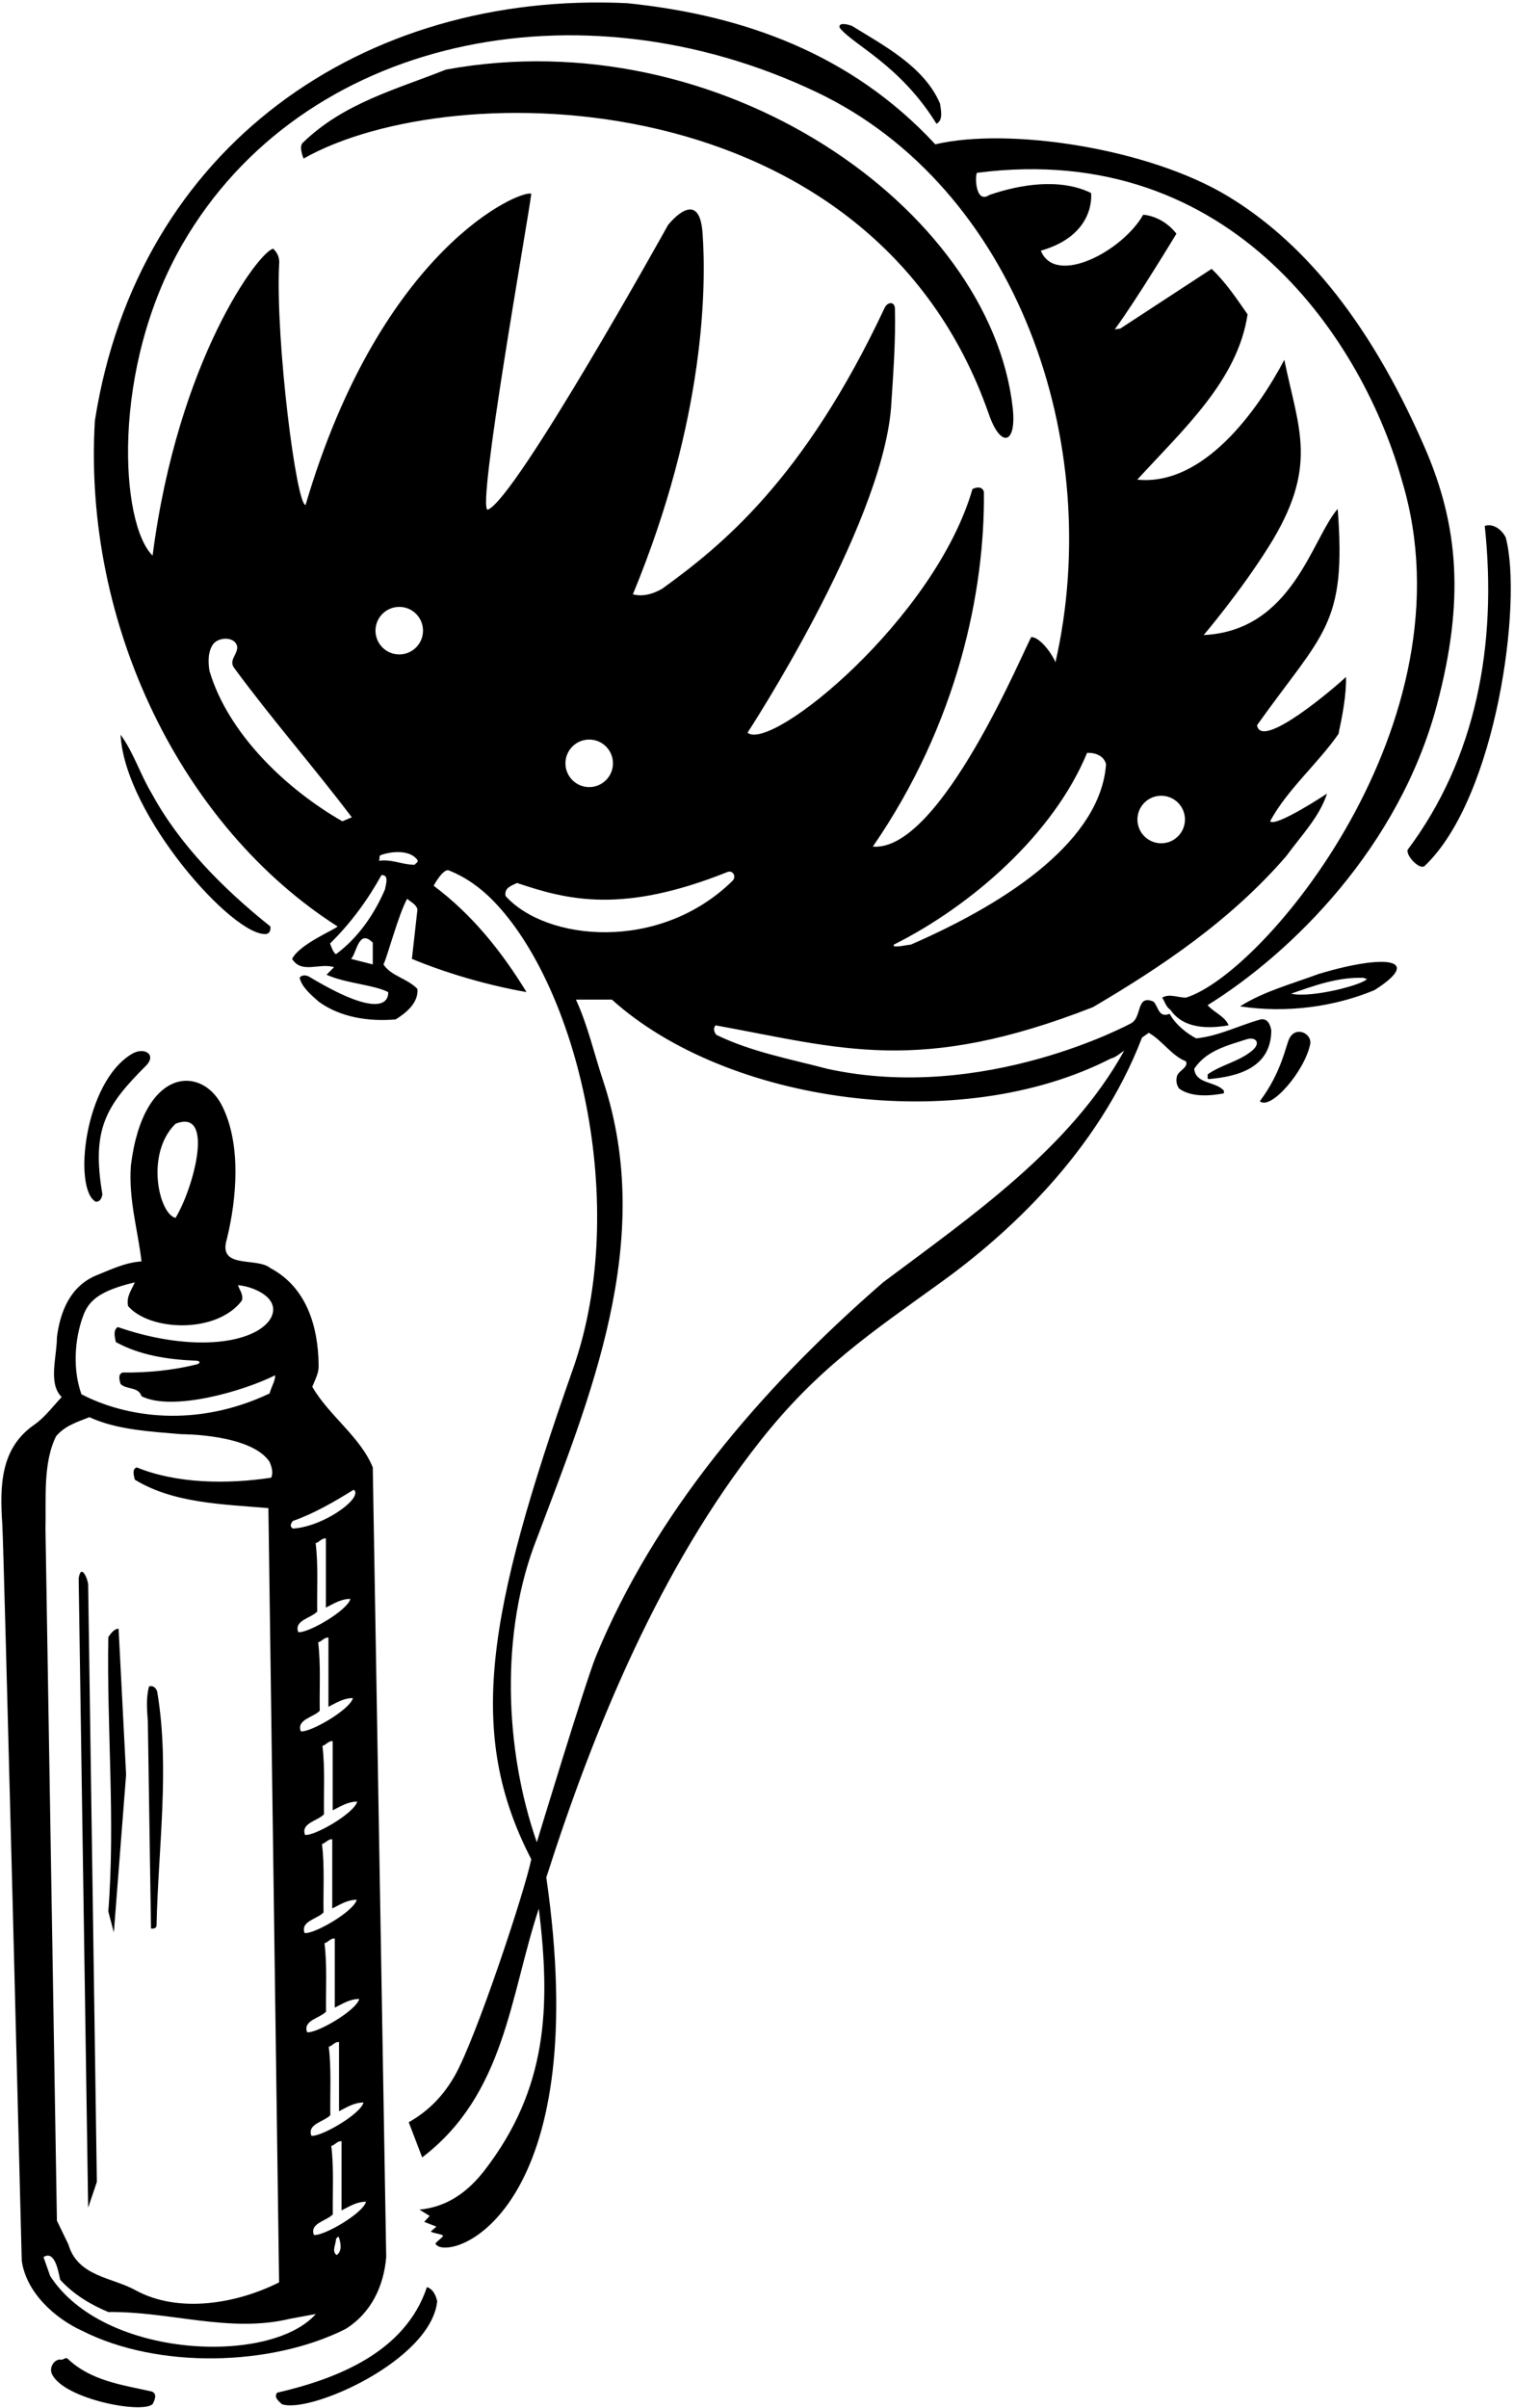 <?xml version="1.0" encoding="UTF-8"?>
<svg xmlns="http://www.w3.org/2000/svg" xmlns:xlink="http://www.w3.org/1999/xlink" width="383pt" height="609pt" viewBox="0 0 383 609" version="1.1">
<g id="surface1">
<path style=" stroke:none;fill-rule:nonzero;fill:rgb(0%,0%,0%);fill-opacity:1;" d="M 380.898 135.898 C 379.898 133.898 377.699 132.301 375.602 133 C 378.801 163.102 373.398 191.801 356.102 214.898 C 355.602 216.398 359.301 220.301 360.5 218.898 C 378.645 201.523 385.234 151.965 380.898 135.898 "/>
<path style=" stroke:none;fill-rule:nonzero;fill:rgb(0%,0%,0%);fill-opacity:1;" d="M 333.602 246.301 C 326.898 248.801 319.699 250.699 313.699 254.5 C 325.5 256.301 337.602 254.602 347.699 250.398 C 359.949 242.641 351.02 241.074 333.602 246.301 Z M 326.602 251.301 C 332.301 249.301 338.602 247 345.102 247.301 C 345.301 247.602 345.602 247.5 345.801 247.5 C 345.5 248.801 332.102 252.5 326.602 251.301 "/>
<path style=" stroke:none;fill-rule:nonzero;fill:rgb(0%,0%,0%);fill-opacity:1;" d="M 236.898 31.301 C 238.699 30.398 238 27.801 237.801 26.199 C 233.832 16.906 223.773 11.645 215.605 6.602 C 215.336 6.434 212 5.301 212.398 7 C 215.699 11.301 227.664 16.332 236.898 31.301 "/>
<path style=" stroke:none;fill-rule:nonzero;fill:rgb(0%,0%,0%);fill-opacity:1;" d="M 24.199 303.898 C 25.398 304 25.801 302.801 25.898 302 C 23.082 285.496 26.863 279.578 36.887 269.555 C 39.781 266.656 36.441 264.703 33.402 266.504 C 21.16 273.758 18.512 300.828 24.199 303.898 "/>
<path style=" stroke:none;fill-rule:nonzero;fill:rgb(0%,0%,0%);fill-opacity:1;" d="M 67.398 236.199 C 68.301 236 68.5 235.102 68.398 234.301 C 56.5 224.801 45.398 213.602 38.398 200.699 C 35.5 195.898 33.801 190.301 30.5 185.801 C 31.527 206.125 59.172 237.141 67.398 236.199 "/>
<path style=" stroke:none;fill-rule:nonzero;fill:rgb(0%,0%,0%);fill-opacity:1;" d="M 38.398 604.801 C 30.801 603.102 22.898 602.102 17 596.398 C 16.301 596.199 15.898 597 15.102 596.699 C 13.398 596.898 12.398 599 13.199 600.5 C 16.301 606.699 35.801 610.5 38.602 608 C 39.102 607 39.898 605.398 38.398 604.801 "/>
<path style=" stroke:none;fill-rule:nonzero;fill:rgb(0%,0%,0%);fill-opacity:1;" d="M 108 578.398 C 102.5 594.898 85.199 601.602 70.102 605.102 C 69.199 606.301 70.5 607.199 71.301 608 C 78.188 610.527 108.957 597.062 110.602 582 C 110.301 580.602 109.602 578.898 108 578.398 "/>
<path style=" stroke:none;fill-rule:nonzero;fill:rgb(0%,0%,0%);fill-opacity:1;" d="M 250.16 104.77 C 253.215 113.539 257.219 112.312 256.184 103.094 C 250.531 52.828 182.637 4.781 112.801 17.602 C 100.301 22.602 87 26 76.602 36.102 C 75.5 37.102 76.801 40.102 76.801 40.102 C 114.508 18.723 220.688 20.141 250.16 104.77 "/>
<path style=" stroke:none;fill-rule:nonzero;fill:rgb(0%,0%,0%);fill-opacity:1;" d="M 97.699 570.801 L 94.301 371.102 C 91.199 363.398 83.102 357.898 79 350.699 C 79.699 348.898 80.699 347.301 80.602 345.199 C 80.5 335.398 77.5 325.5 68.398 320.699 C 64.898 317.801 55 321.102 57.398 313.301 C 59.898 303.102 61 289.699 56.398 280.102 C 51.441 269.352 36.227 269.438 33.102 294.801 C 32.5 303.398 34.898 311.199 35.801 319 C 31.5 319.301 28 321.102 24.199 322.602 C 17.699 325.398 15.199 331.801 14.398 338.199 C 14.398 343.102 12.102 349.898 15.602 353.301 C 13.102 356 11.199 358.602 8.398 360.5 C 0.086 366.438 -0.062 375.852 0.582 385.473 C 0.969 391.242 5.5 571.699 5.5 571.699 C 6.602 579.699 13.801 586.301 20.898 589.5 C 39.898 599.102 68.5 598.5 87.398 589 C 94 584.898 97.102 578 97.699 570.801 Z M 83.16 517.617 C 84.062 517.414 84.66 516.316 85.762 516.414 L 85.762 533.914 C 87.762 532.914 89.562 531.715 91.961 531.715 C 91.16 534.715 81.062 540.516 78.762 540.117 C 77.66 537.117 81.961 536.617 83.562 534.914 C 83.461 529.414 83.863 523.117 83.16 517.617 Z M 77.684 513.93 C 76.586 510.93 80.887 510.43 82.484 508.73 C 82.387 503.23 82.785 496.93 82.086 491.43 C 82.984 491.23 83.586 490.129 84.684 490.23 L 84.684 507.73 C 86.684 506.73 88.484 505.527 90.887 505.527 C 90.086 508.527 79.984 514.328 77.684 513.93 Z M 79.848 390.254 C 80.746 390.051 81.348 388.953 82.445 389.051 L 82.445 406.551 C 84.445 405.551 86.246 404.352 88.648 404.352 C 87.848 407.352 77.746 413.152 75.445 412.754 C 74.348 409.754 78.648 409.254 80.246 407.551 C 80.148 402.051 80.547 395.754 79.848 390.254 Z M 80.887 432.637 C 80.785 427.137 81.184 420.836 80.484 415.336 C 81.387 415.137 81.984 414.035 83.086 414.137 L 83.086 431.637 C 85.086 430.637 86.887 429.434 89.285 429.434 C 88.484 432.434 78.387 438.234 76.086 437.836 C 74.984 434.836 79.285 434.336 80.887 432.637 Z M 81.449 466.344 C 82.348 466.145 82.949 465.047 84.047 465.145 L 84.047 482.645 C 86.047 481.645 87.848 480.445 90.246 480.445 C 89.449 483.445 79.348 489.246 77.047 488.844 C 75.949 485.844 80.246 485.344 81.848 483.645 C 81.746 478.145 82.148 471.844 81.449 466.344 Z M 77.16 464.023 C 76.062 461.023 80.363 460.523 81.961 458.824 C 81.863 453.324 82.262 447.023 81.562 441.523 C 82.461 441.324 83.062 440.223 84.16 440.324 L 84.16 457.824 C 86.16 456.824 87.961 455.621 90.363 455.621 C 89.562 458.621 79.461 464.422 77.16 464.023 Z M 74.047 384.66 C 79.445 382.762 84.445 379.863 89.445 376.762 C 89.93 377.004 89.938 377.426 89.848 377.855 C 89.258 380.664 80.676 386.238 74.047 386.562 C 73.246 385.965 73.562 385.375 74.047 384.66 Z M 44.398 284.199 C 54.52 280.148 48.883 300.719 44.398 308 C 40.168 306.984 36.73 291.691 44.398 284.199 Z M 21.051 332.73 C 22.434 328.988 25.074 326.449 34.102 324.301 C 33.301 326.199 31.898 327.898 32.398 330.301 C 37.871 336.652 54.797 337.379 61.199 328.898 C 61.602 327.301 60.602 326.301 60.199 325 C 61.562 325.141 62.914 325.465 64.176 325.973 C 71.188 328.812 69.898 333.598 65.422 336.344 C 58.512 340.586 44.652 340.766 29.801 335.602 C 28.5 336.398 29.102 338.301 29.301 339.398 C 35.34 342.727 42.371 343.828 49.664 344.121 C 50.703 344.16 50.766 344.797 49.723 345.055 C 43.75 346.547 37.301 347.184 31 347.102 C 29.699 347.602 30.301 349.199 30.5 350 C 32 351.5 35 350.602 35.801 353.102 C 43.633 357.016 61.477 351.859 69.602 347.801 C 69.699 349.102 68.602 350.801 68.199 352.398 C 49.609 361.195 31.891 358.473 20.602 352.602 C 18.422 346.488 18.77 338.91 21.051 332.73 Z M 14.199 363.199 C 16.5 360.5 19.602 359.602 22.602 358.398 C 29.602 361.602 37.801 362 45.801 362.699 C 45.801 362.699 63.5 362.602 68.199 369.699 C 68.699 370.898 69.199 372.398 68.602 373.699 C 57.398 375.398 44.602 375.199 34.602 371.102 C 33.301 371.5 33.898 373.301 34.102 374.199 C 43.898 380.199 56.301 380.398 67.898 381.398 L 70.602 577.199 C 60.102 582.5 45.301 585.199 34.301 579.199 C 28.398 575.898 19.699 575.801 17.301 567.602 L 14.398 561.602 L 11.5 386.699 C 11.699 379.199 10.801 370 14.199 363.199 Z M 12.699 575.602 L 11 570.801 C 14.301 568.699 14.977 576.273 15.273 576.594 C 18.73 580.34 22.98 582.859 27.398 584.699 C 43 584.5 58.102 590.102 73.398 586.398 L 79.898 585.199 C 68.414 598.199 26.254 596.535 12.699 575.602 Z M 79.398 565.199 C 78.301 562.199 82.602 561.699 84.199 560 C 84.102 554.5 84.5 548.199 83.801 542.699 C 84.699 542.5 85.301 541.402 86.398 541.5 L 86.398 559 C 88.398 558 90.199 556.801 92.602 556.801 C 91.801 559.801 81.699 565.602 79.398 565.199 Z M 85.199 570.301 C 83.801 569.398 85 567.602 85 566.199 C 85.199 566.102 85.301 565.602 85.699 565.699 C 86.199 567.301 86.625 569.125 85.199 570.301 "/>
<path style=" stroke:none;fill-rule:nonzero;fill:rgb(0%,0%,0%);fill-opacity:1;" d="M 24.5 551.801 L 22.301 400.801 C 22.301 399.5 20.5 395.102 19.898 399.199 L 22.301 558.301 L 24.5 551.801 "/>
<path style=" stroke:none;fill-rule:nonzero;fill:rgb(0%,0%,0%);fill-opacity:1;" d="M 305.699 272.898 C 313.102 272.297 321.602 270.035 321.602 260.5 C 321.301 259.102 320.699 257.5 318.898 257.801 C 313.5 259.301 308.398 262 302.602 262.602 C 300.102 261.301 297.301 259 295.898 256.398 C 293 257.5 293.102 254.602 291.801 253.301 C 287.301 251.398 289 257.301 286.102 258.801 C 286.102 258.801 249 279 209.301 270.301 C 199.801 267.801 190 266 181.199 261.699 C 180.602 260.898 180.398 260.102 181 259.301 C 212.723 265.066 232.379 271.965 276.5 254.699 C 293.801 244.5 311.199 232.898 325.398 216.5 C 329.102 211.398 333.801 206.602 335.699 200.699 C 335.699 200.699 322.699 209.301 321.301 207.699 C 325.602 199.699 333.398 193.102 338.602 185.602 C 339.602 180.898 340.602 175.801 340.5 171.199 C 338.301 173.301 319 190 318 183.398 C 334.664 159.969 340.672 158.23 338.398 128.699 C 331.801 136.301 327 159.5 304.5 160.602 C 304.5 160.602 313.547 149.996 320.848 138.406 C 333.719 117.984 328.508 108.656 324.898 91 C 318.199 103.699 304.5 123 287.699 121.301 C 299.398 108.5 313.102 96.199 315.602 79.5 C 312.801 75.5 310.102 71.398 306.5 68 L 283.398 83.102 L 282 83.301 C 287.398 76 297.602 59.102 297.602 59.102 C 295.602 56.5 292.5 54.602 289.199 54.301 C 284 63.5 267 72.5 263.301 63.398 C 277 59.5 276.102 49.398 276 48.801 C 268.199 45 258.102 46.602 250.301 49.301 C 246.602 51.801 246.602 43.898 247.199 43.699 C 312.312 35.289 345.117 87.211 354.699 121.699 C 372.98 182.527 319.652 246.305 300 252.301 C 298 252.301 295.801 251.199 294 252.301 C 294.699 253.301 294.898 254.602 296.102 255.398 C 299.398 260.199 305.602 260.199 310.801 259.301 C 309.898 257 307 256 305.5 254.199 C 326.945 240.863 353.93 214.176 363.48 178.359 C 370.562 151.801 368.977 132.812 360.367 113.059 C 345.637 79.242 328.223 60.293 310.703 49.668 C 290.504 37.414 255.086 32.133 236.602 36.5 C 215.398 13.602 188 3.801 158.602 0.801 C 92.086 -2.34 34.883 36.871 24 106.398 C 20.93 158.031 46.039 209.172 85.398 234.301 C 84.699 235.102 75.699 238.801 73.898 242.5 C 76.301 246.398 80.898 243.398 84.5 244.602 L 82.602 246.5 C 87.398 248.699 94.5 249 98.199 250.898 C 98.199 251.301 99 259.5 78.199 247 C 77.625 246.652 76.301 246.398 75.801 247.301 C 76.398 249.699 78.699 251.602 80.602 253.301 C 86.102 257.301 93.301 258.398 100.102 257.801 C 102.699 256.199 105.898 253.602 105.602 250.102 C 103 247.398 99 246.898 97 243.898 C 97.801 242.602 100.801 231.199 103 227.301 C 103.898 228.102 105.301 228.699 105.602 230 L 104.199 242.5 C 113.398 246.301 123.602 249.199 133.199 250.898 C 127 240.801 119.602 231.398 109.699 224 C 109.699 224 112 219.699 113.5 220.102 C 117.902 221.859 121.574 224.539 124.727 227.758 C 146.098 249.566 159.527 304.797 144.965 346.145 C 123 408.5 118 438.5 134.398 470.199 C 132.699 478.5 120.445 515.359 115.117 524.805 C 112.477 529.484 108.867 533.617 103.398 536.699 L 106.801 545.598 C 127.801 529.598 129 504.699 136.301 482.699 C 139.402 507.875 138.348 528.312 122.711 548.699 C 118.613 554.039 113.398 558.117 106.102 558.801 L 108.699 560.398 L 107.301 561.898 L 110.398 563.102 L 109 564.301 C 109.023 564.664 111.883 565.004 112.062 565.375 C 112.23 565.719 109.902 567.219 110.18 567.508 C 110.383 567.723 110.621 567.922 110.898 568.102 C 117.363 570.867 149.902 555.707 138.199 474.801 C 150.406 436.621 167.078 396.383 192.297 364.434 C 206.887 345.941 220.445 337.008 238.305 324.098 C 254.289 312.547 277.699 291.656 288.898 262.398 L 290.602 261.199 C 294 263.102 296.398 267 300 268.398 C 300.699 269.898 298.301 270.699 297.801 272 C 297.398 273.102 297.602 274.398 298.301 275.301 C 301.301 277.5 306 277.199 309.602 276.5 L 309.602 275.801 C 307.398 273.398 302.5 274.199 302.102 270.301 C 305.164 265.66 310.523 264.395 315.434 262.809 C 317.531 262.133 319.227 263.684 316.652 265.785 C 313.344 268.484 309 269.25 305.5 271.699 C 305.602 272.102 305.301 272.699 305.699 272.898 Z M 293.75 201.238 C 297.07 201.238 299.762 203.93 299.762 207.25 C 299.762 210.57 297.07 213.262 293.75 213.262 C 290.43 213.262 287.738 210.57 287.738 207.25 C 287.738 203.93 290.43 201.238 293.75 201.238 Z M 279.801 193.301 C 278.402 212.059 256.195 227.676 230.398 238.898 C 228.898 239 227.699 239.5 226.102 239.301 L 226.102 238.898 C 245.699 229.102 266.5 211 275 190.398 C 277 190.301 279.301 191.102 279.801 193.301 Z M 53 169.699 C 52.602 167.398 52.602 164.602 54 162.801 C 55.5 161 59.5 161 60 163.5 C 60.199 165.5 57.699 167 59.301 169 C 68.699 181.801 79.398 194 89 206.699 L 86.602 207.699 C 72.301 199.5 57.699 185.5 53 169.699 Z M 94.301 243.898 L 88.801 242.5 C 90.199 241.199 90.699 234.699 94.301 238.398 Z M 97.398 224.898 C 94.801 231 90.699 237.102 85 241.301 C 84.301 241.102 83.5 238.602 83.5 238.602 C 88.898 233.301 93.199 227.301 96.5 221.301 C 98.602 221.199 97.5 223.898 97.398 224.898 Z M 104.898 218.699 C 101.699 218.699 99.102 217.199 95.801 217.699 C 96.199 217.398 95.801 216.699 96.199 216.301 C 99.102 215.199 103.801 214.898 105.602 217.5 C 105.898 218.102 105.102 218.301 104.898 218.699 Z M 101 165.5 C 97.68 165.5 94.988 162.809 94.988 159.488 C 94.988 156.172 97.68 153.48 101 153.48 C 104.32 153.48 107.012 156.172 107.012 159.488 C 107.012 162.809 104.32 165.5 101 165.5 Z M 123.398 128.898 C 120.398 129.398 133.801 54.5 134.398 49 C 131.801 47.898 96.5 62.5 77.301 127.699 C 75 127.898 69.699 86.398 70.602 67 C 70.801 65.398 70.301 64 69.102 62.898 C 65.5 63.602 45 91 38.602 140.5 C 30.465 132.605 27.879 93.34 46.227 61.629 C 76.414 9.453 146.453 -5.316 206.59 23.312 C 257.105 47.355 279.672 111.828 267 167.5 C 266.398 165.801 263.301 161.199 260.898 161.102 C 259.199 163.699 238 215.5 220.801 214.102 C 242.227 183.027 249.176 149.57 248.898 124.398 C 248.5 122.898 246.898 123.199 246 123.699 C 236.5 156.5 195.172 190.215 189.102 185.301 C 189.102 185.301 222.801 133.801 225.398 103.301 C 225.973 94.539 226.613 85.977 226.387 78.004 C 226.34 76.238 224.547 76.234 223.77 77.891 C 203.391 121.293 182.43 138.098 167.5 148.898 C 165.398 150.102 162.801 151 160.102 150.301 C 178.559 105.66 178.645 72 177.73 58.98 C 177.004 48.699 171.254 54.145 169 56.898 C 169 56.898 130.5 126.199 123.398 128.898 Z M 155.062 193.039 C 155.062 196.359 152.371 199.051 149.051 199.051 C 145.734 199.051 143.039 196.359 143.039 193.039 C 143.039 189.723 145.734 187.031 149.051 187.031 C 152.371 187.031 155.062 189.723 155.062 193.039 Z M 127.898 226.602 C 127.5 224.5 129.398 224 130.801 223.301 C 143.707 227.664 157.512 231.129 184.016 220.531 C 185.438 219.965 186.359 221.727 185.281 222.777 C 166.828 240.867 138.203 238.027 127.898 226.602 Z M 223.398 324.301 C 191.957 351.59 165.543 383.047 150.793 418.785 C 148.137 425.219 135.801 465.898 135.801 465.898 C 127.602 442.398 126.5 412.602 135.801 389.102 C 149.102 353.699 166 313.898 152.602 273.398 C 150.301 266.5 148.699 259.301 145.699 252.801 L 154.801 252.801 C 183.836 279 242.582 287.387 281 267.699 C 282.301 267.398 283.301 266.398 284.398 265.699 C 270.699 290.5 245.398 307.801 223.398 324.301 "/>
<path style=" stroke:none;fill-rule:nonzero;fill:rgb(0%,0%,0%);fill-opacity:1;" d="M 326.184 262.59 C 325.301 264.27 324.25 271.125 318.699 278.5 C 321.453 280.859 329.988 270.984 331.434 264.109 C 331.996 261.445 327.898 259.324 326.184 262.59 "/>
<path style=" stroke:none;fill-rule:nonzero;fill:rgb(0%,0%,0%);fill-opacity:1;" d="M 27.398 483.398 L 28.801 488.699 L 31.898 448.801 L 30 411.898 C 28.801 411.898 28 413.199 27.398 414 C 27 437.301 29.199 460.398 27.398 483.398 "/>
<path style=" stroke:none;fill-rule:nonzero;fill:rgb(0%,0%,0%);fill-opacity:1;" d="M 38.199 487.699 C 38.801 487.801 39.5 487.699 39.602 487 C 40 467.5 43 447.199 39.801 428 C 39.699 427.102 38.801 426.102 37.699 426.5 C 36.898 429.5 37.199 432.301 37.398 435.398 L 38.199 487.699 "/>
</g>
</svg>
